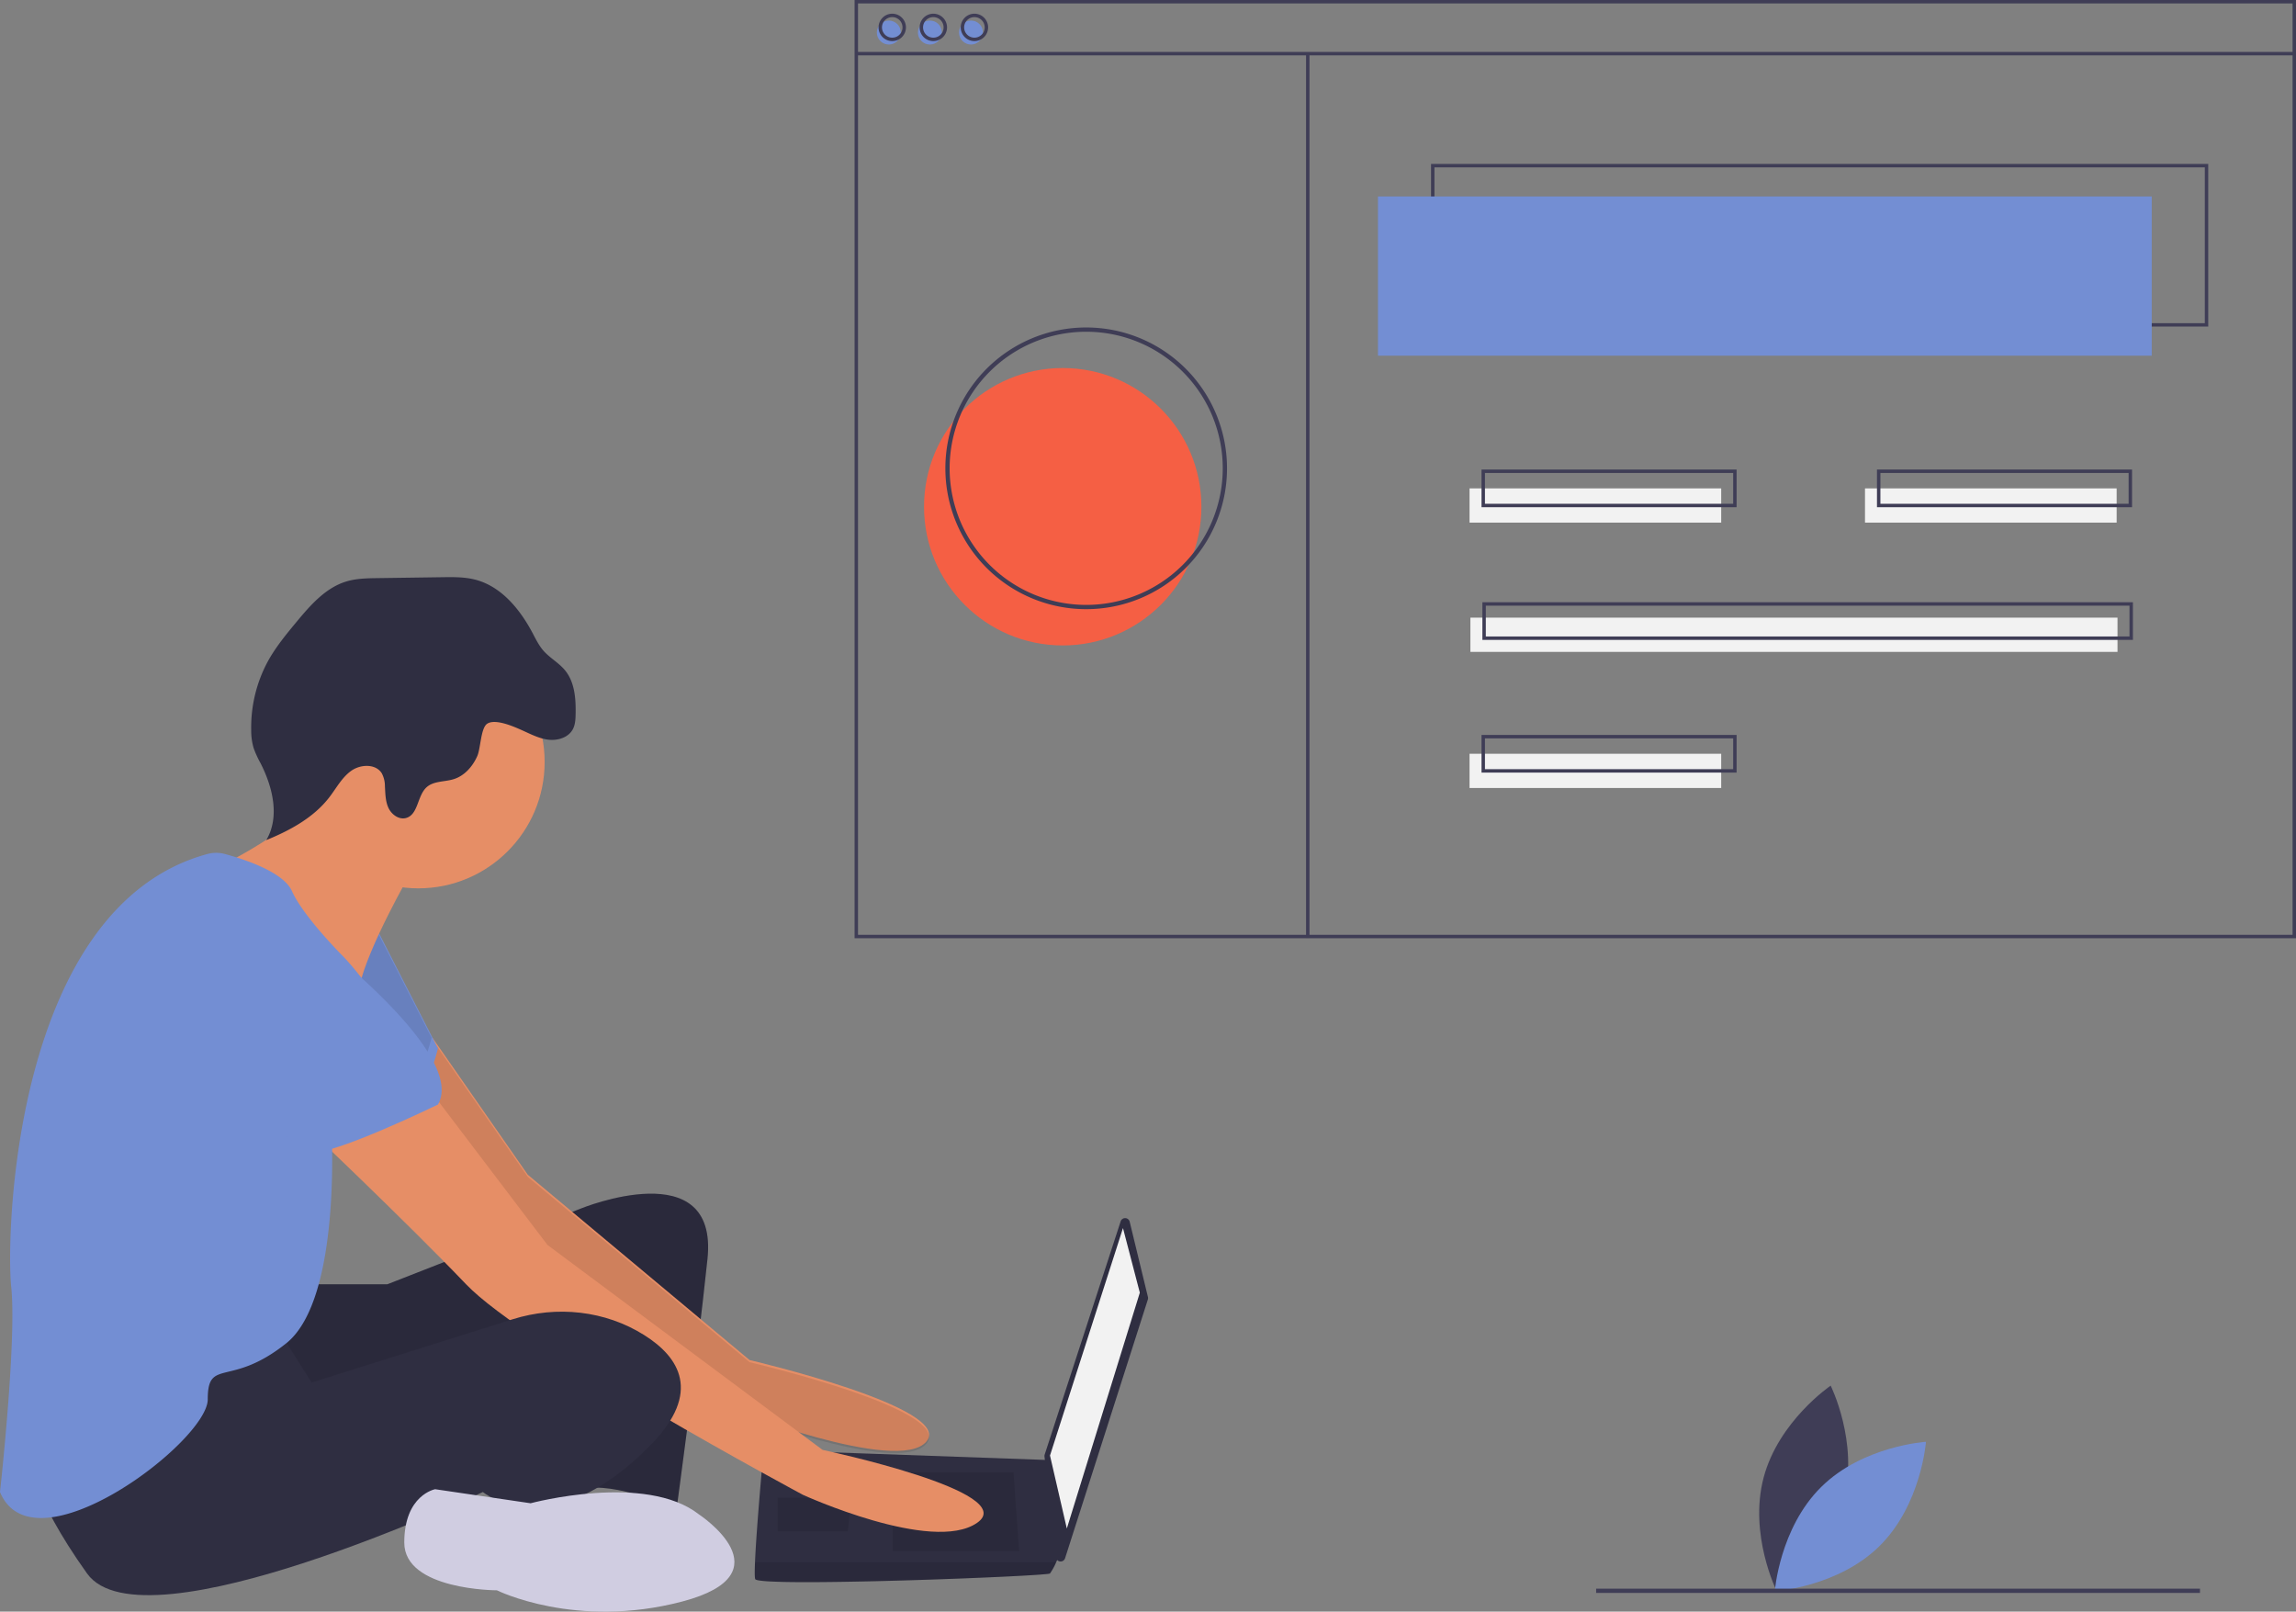 <svg id="exp-HH" xmlns="http://www.w3.org/2000/svg" width="1076.064" height="755.228" viewBox="0 0 1076.064 755.228">
  <rect x="0" y="0" width="1076.064" height="755.228" fill="#808080" stroke="none"/>
  <path id="Path_6081" data-name="Path 6081" d="M926.114,774.809c-6.984,26.6-31.459,43.22-31.459,43.22s-13.15-26.5-6.166-53.1,31.459-43.22,31.459-43.22S933.1,748.211,926.114,774.809Z" transform="translate(-61.968 -72.386)" fill="#3f3d56"/>
  <path id="Path_6082" data-name="Path 6082" d="M915.52,769.183c-19.562,19.327-21.751,48.831-21.751,48.831s29.528-1.831,49.091-21.159,21.751-48.831,21.751-48.831S935.082,749.855,915.52,769.183Z" transform="translate(-61.968 -72.386)" fill="#738ed3"/>
  <path id="Path_6083" data-name="Path 6083" d="M206.7,674.194h36.841l90.788-35.526s64.472-26.315,59.209,23.684-14.473,117.1-14.473,117.1-28.947-13.158-44.736-9.21-5.263-80.262-5.263-80.262S200.123,751.825,188.281,743.93s-14.473-63.157-14.473-63.157Z" transform="translate(-61.968 -72.386)" fill="#2f2e41"/>
  <path id="Path_6084" data-name="Path 6084" d="M206.7,674.194h36.841l90.788-35.526s64.472-26.315,59.209,23.684-14.473,117.1-14.473,117.1-28.947-13.158-44.736-9.21-5.263-80.262-5.263-80.262S200.123,751.825,188.281,743.93s-14.473-63.157-14.473-63.157Z" transform="translate(-61.968 -72.386)" opacity="0.1"/>
  <path id="Path_6085" data-name="Path 6085" d="M264.746,558.82l44.586,64.059,103.945,86.84s96.051,22.368,82.893,38.157-93.419-15.789-93.419-15.789-119.735-86.84-123.682-93.419-47.368-68.42-47.368-68.42Z" transform="translate(-61.968 -72.386)" fill="#e68e66"/>
  <path id="Path_6086" data-name="Path 6086" d="M264.746,558.82l44.586,64.059,103.945,86.84s96.051,22.368,82.893,38.157-93.419-15.789-93.419-15.789-119.735-86.84-123.682-93.419-47.368-68.42-47.368-68.42Z" transform="translate(-61.968 -71.386)" opacity="0.1"/>
  <path id="Path_6087" data-name="Path 6087" d="M238.281,507.092l28.947,56.578s-6.579,27.631-17.1,30.263-55.262-34.21-55.262-34.21Z" transform="translate(-61.968 -72.386)" fill="#738ed3"/>
  <path id="Path_6088" data-name="Path 6088" d="M238.281,507.092l28.947,56.578s-6.579,27.631-17.1,30.263-55.262-34.21-55.262-34.21Z" transform="translate(-64.968 -77.386)" opacity="0.1"/>
  <path id="Path_6089" data-name="Path 6089" d="M591.419,644.9l8.551,35.272a2.2,2.2,0,0,1-.043,1.19L561.14,802.574a2.2,2.2,0,0,1-4.287-.423l-5.366-47.219a2.2,2.2,0,0,1,.094-.931l35.6-109.264a2.2,2.2,0,0,1,4.236.163Z" transform="translate(-61.968 -72.386)" fill="#2f2e41"/>
  <path id="Path_6090" data-name="Path 6090" d="M526.306,575.493l7.894,30.263L499.99,716.28,492.1,682.07Z" fill="#f2f2f2"/>
  <path id="Path_6091" data-name="Path 6091" d="M415.909,812.35c1.316,3.947,136.84-1.316,138.155-2.632a28.565,28.565,0,0,0,2.895-5.263c1.237-2.632,2.368-5.263,2.368-5.263l-5.263-42.6-134.208-4.763s-3.355,36.1-4.039,52.631C415.646,808.626,415.646,811.56,415.909,812.35Z" transform="translate(-61.968 -72.386)" fill="#2f2e41"/>
  <path id="Path_6092" data-name="Path 6092" d="M474.991,689.965l2.631,36.841H418.413V689.965Z" opacity="0.1"/>
  <path id="Path_6093" data-name="Path 6093" d="M398.677,701.806l.353-.07-1.669,15.86H364.467v-15.79Z" opacity="0.1"/>
  <path id="Path_6094" data-name="Path 6094" d="M415.909,812.35c1.316,3.947,136.84-1.316,138.155-2.632a28.565,28.565,0,0,0,2.895-5.263H415.817C415.646,808.626,415.646,811.56,415.909,812.35Z" transform="translate(-61.968 -72.386)" opacity="0.1"/>
  <circle id="Ellipse_111" data-name="Ellipse 111" cx="59.209" cy="59.209" r="59.209" transform="translate(136.839 297.867)" fill="#e68e66"/>
  <path id="Path_6095" data-name="Path 6095" d="M254.07,482.093s-19.736,34.21-23.684,52.631-59.209-36.841-59.209-36.841L163.94,478.8s51.973-24.342,48.025-44.078S254.07,482.093,254.07,482.093Z" transform="translate(-61.968 -72.386)" fill="#e68e66"/>
  <path id="Path_6096" data-name="Path 6096" d="M264.6,584.722l53.946,71.051,128.945,96.051s93.419,19.736,72.367,34.21-81.577-13.158-81.577-13.158-130.261-69.735-157.892-98.682-78.946-77.63-78.946-77.63Z" transform="translate(-61.968 -72.386)" fill="#e68e66"/>
  <path id="Path_6097" data-name="Path 6097" d="M192.229,695.247l15.789,25L302.249,690.6c20.676-6.5,43.348-4.111,61.687,7.442,16.447,10.362,26.973,26.809,3.289,51.15-47.368,48.683-78.946,22.368-78.946,22.368s-159.207,75-185.523,38.157-27.631-55.262-27.631-55.262S176.44,691.3,192.229,695.247Z" transform="translate(-61.968 -72.386)" fill="#2f2e41"/>
  <path id="Path_6098" data-name="Path 6098" d="M389.593,782.087s42.1,27.631-7.895,40.789-86.84-5.263-86.84-5.263-43.42,0-43.42-22.368,14.473-25,14.473-25l44.736,6.579S364.594,762.351,389.593,782.087Z" transform="translate(-61.968 -72.386)" fill="#d0cde1"/>
  <path id="Path_6099" data-name="Path 6099" d="M306.589,414.568c4.03,1.8,8.026,3.923,12.408,4.444s9.371-1.008,11.444-4.9c1.12-2.1,1.248-4.578,1.3-6.961.158-7.225-.364-15.036-4.943-20.627-2.914-3.559-7.167-5.8-10.184-9.274-2.161-2.488-3.6-5.5-5.148-8.411-5.866-11.017-14.551-21.606-26.622-24.782-5.04-1.326-10.328-1.262-15.539-1.188l-30.4.429c-4.919.069-9.914.15-14.623,1.574-9.784,2.958-16.908,11.186-23.432,19.054-4.881,5.887-9.775,11.834-13.439,18.547a65.079,65.079,0,0,0-7.714,31.887,29.834,29.834,0,0,0,1.093,8.437,46.821,46.821,0,0,0,3.316,7.284c5.7,11.2,9.085,25.182,2.665,35.983,11.152-4.555,22.186-10.528,29.542-20.068,3.291-4.267,5.872-9.263,10.258-12.395s11.532-3.4,14.346,1.193a12.857,12.857,0,0,1,1.451,6.022c.205,3.45.2,7.033,1.663,10.164s4.947,5.658,8.273,4.721c5.729-1.614,5.18-10.406,9.592-14.4,3.351-3.033,8.521-2.453,12.826-3.83,5.016-1.6,8.779-5.95,10.924-10.759,1.63-3.656,1.606-13.223,4.691-15.2C294.208,409.022,303,412.969,306.589,414.568Z" transform="translate(-61.968 -72.386)" fill="#2f2e41"/>
  <path id="Path_6100" data-name="Path 6100" d="M159.24,472.562a15.616,15.616,0,0,1,8.128.021c8.446,2.267,27.38,8.27,31.44,17.4,5.263,11.842,23.684,30.263,23.684,30.263s25,25,19.736,42.1-25,36.841-25,36.841,5.263,81.577-21.052,102.63-36.841,6.579-36.841,26.315-81.577,81.577-97.367,43.42c0,0,7.895-71.051,5.263-96.051C64.638,650.871,68.434,497.145,159.24,472.562Z" transform="translate(-61.968 -72.386)" fill="#738ed3"/>
  <path id="Path_6101" data-name="Path 6101" d="M201.439,505.777s80.262,59.209,65.788,84.209c0,0-48.683,23.684-59.209,22.368s-51.315-47.367-61.841-51.315S130.388,486.04,201.439,505.777Z" transform="translate(-61.968 -72.386)" fill="#738ed3"/>
  <circle id="Ellipse_112" data-name="Ellipse 112" cx="65" cy="65" r="65" transform="translate(433.064 172.458)" fill="#f55f44"/>
  <path id="Path_6102" data-name="Path 6102" d="M1096.9,225.427H732.649V149.207H1096.9Zm-362.644-1.6h361.039v-73.01H734.254Z" transform="translate(-61.968 -72.386)" fill="#3f3d56"/>
  <rect id="Rectangle_107" data-name="Rectangle 107" width="362.644" height="74.615" transform="translate(645.809 92.065)" fill="#738ed3"/>
  <circle id="Ellipse_113" data-name="Ellipse 113" cx="5.616" cy="5.616" r="5.616" transform="translate(410.949 9.628)" fill="#738ed3"/>
  <circle id="Ellipse_114" data-name="Ellipse 114" cx="5.616" cy="5.616" r="5.616" transform="translate(430.204 9.628)" fill="#738ed3"/>
  <circle id="Ellipse_115" data-name="Ellipse 115" cx="5.616" cy="5.616" r="5.616" transform="translate(449.46 9.628)" fill="#738ed3"/>
  <path id="Path_6103" data-name="Path 6103" d="M1138.032,512.052H462.487V72.386h675.545Zm-673.94-1.6h672.336V73.991H464.092Z" transform="translate(-61.968 -72.386)" fill="#3f3d56"/>
  <rect id="Rectangle_108" data-name="Rectangle 108" width="673.94" height="1.605" transform="translate(401.321 24.338)" fill="#3f3d56"/>
  <path id="Path_6104" data-name="Path 6104" d="M480.138,91.641a6.418,6.418,0,1,1,6.418-6.418,6.418,6.418,0,0,1-6.418,6.418Zm0-11.232a4.814,4.814,0,1,0,4.814,4.814,4.814,4.814,0,0,0-4.814-4.814Z" transform="translate(-61.968 -72.386)" fill="#3f3d56"/>
  <path id="Path_6105" data-name="Path 6105" d="M499.393,91.641a6.418,6.418,0,1,1,6.419-6.418,6.418,6.418,0,0,1-6.419,6.418Zm0-11.232a4.814,4.814,0,1,0,4.814,4.814,4.814,4.814,0,0,0-4.814-4.814Z" transform="translate(-61.968 -72.386)" fill="#3f3d56"/>
  <path id="Path_6106" data-name="Path 6106" d="M518.649,91.641a6.418,6.418,0,1,1,6.418-6.418A6.418,6.418,0,0,1,518.649,91.641Zm0-11.232a4.814,4.814,0,1,0,4.814,4.814,4.814,4.814,0,0,0-4.814-4.814Z" transform="translate(-61.968 -72.386)" fill="#3f3d56"/>
  <rect id="Rectangle_109" data-name="Rectangle 109" width="1.605" height="414.346" transform="translate(612.109 25.14)" fill="#3f3d56"/>
  <rect id="Rectangle_110" data-name="Rectangle 110" width="117.94" height="16.046" transform="translate(688.733 228.859)" fill="#f2f2f2"/>
  <rect id="Rectangle_111" data-name="Rectangle 111" width="117.94" height="16.046" transform="translate(874.067 228.859)" fill="#f2f2f2"/>
  <path id="Path_6107" data-name="Path 6107" d="M875.861,310.07H756.317V292.42H875.861Zm-117.94-1.6H874.257V294.024H757.922Z" transform="translate(-61.968 -72.386)" fill="#3f3d56"/>
  <rect id="Rectangle_112" data-name="Rectangle 112" width="117.94" height="16.046" transform="translate(688.733 353.217)" fill="#f2f2f2"/>
  <path id="Path_6108" data-name="Path 6108" d="M875.861,434.428H756.317V416.778H875.861Zm-117.94-1.6H874.257V418.382H757.922Z" transform="translate(-61.968 -72.386)" fill="#3f3d56"/>
  <rect id="Rectangle_113" data-name="Rectangle 113" width="303.273" height="16.046" transform="translate(689.134 289.433)" fill="#f2f2f2"/>
  <path id="Path_6109" data-name="Path 6109" d="M1061.6,372.249H756.718V354.6H1061.6Zm-303.273-1.6h301.668V356.2H758.323Z" transform="translate(-61.968 -72.386)" fill="#3f3d56"/>
  <path id="Path_6110" data-name="Path 6110" d="M1061.195,310.07H941.651V292.42h119.544Zm-117.94-1.6H1059.59V294.024H943.255Z" transform="translate(-61.968 -72.386)" fill="#3f3d56"/>
  <path id="Path_6111" data-name="Path 6111" d="M571.032,357.844a66,66,0,1,1,66-66A66,66,0,0,1,571.032,357.844Zm0-130a64,64,0,1,0,64,64,64,64,0,0,0-64-64Z" transform="translate(-61.968 -72.386)" fill="#3f3d56"/>
  <rect id="Rectangle_114" data-name="Rectangle 114" width="283" height="2" transform="translate(748.064 744.458)" fill="#3f3d56"/>
</svg>
